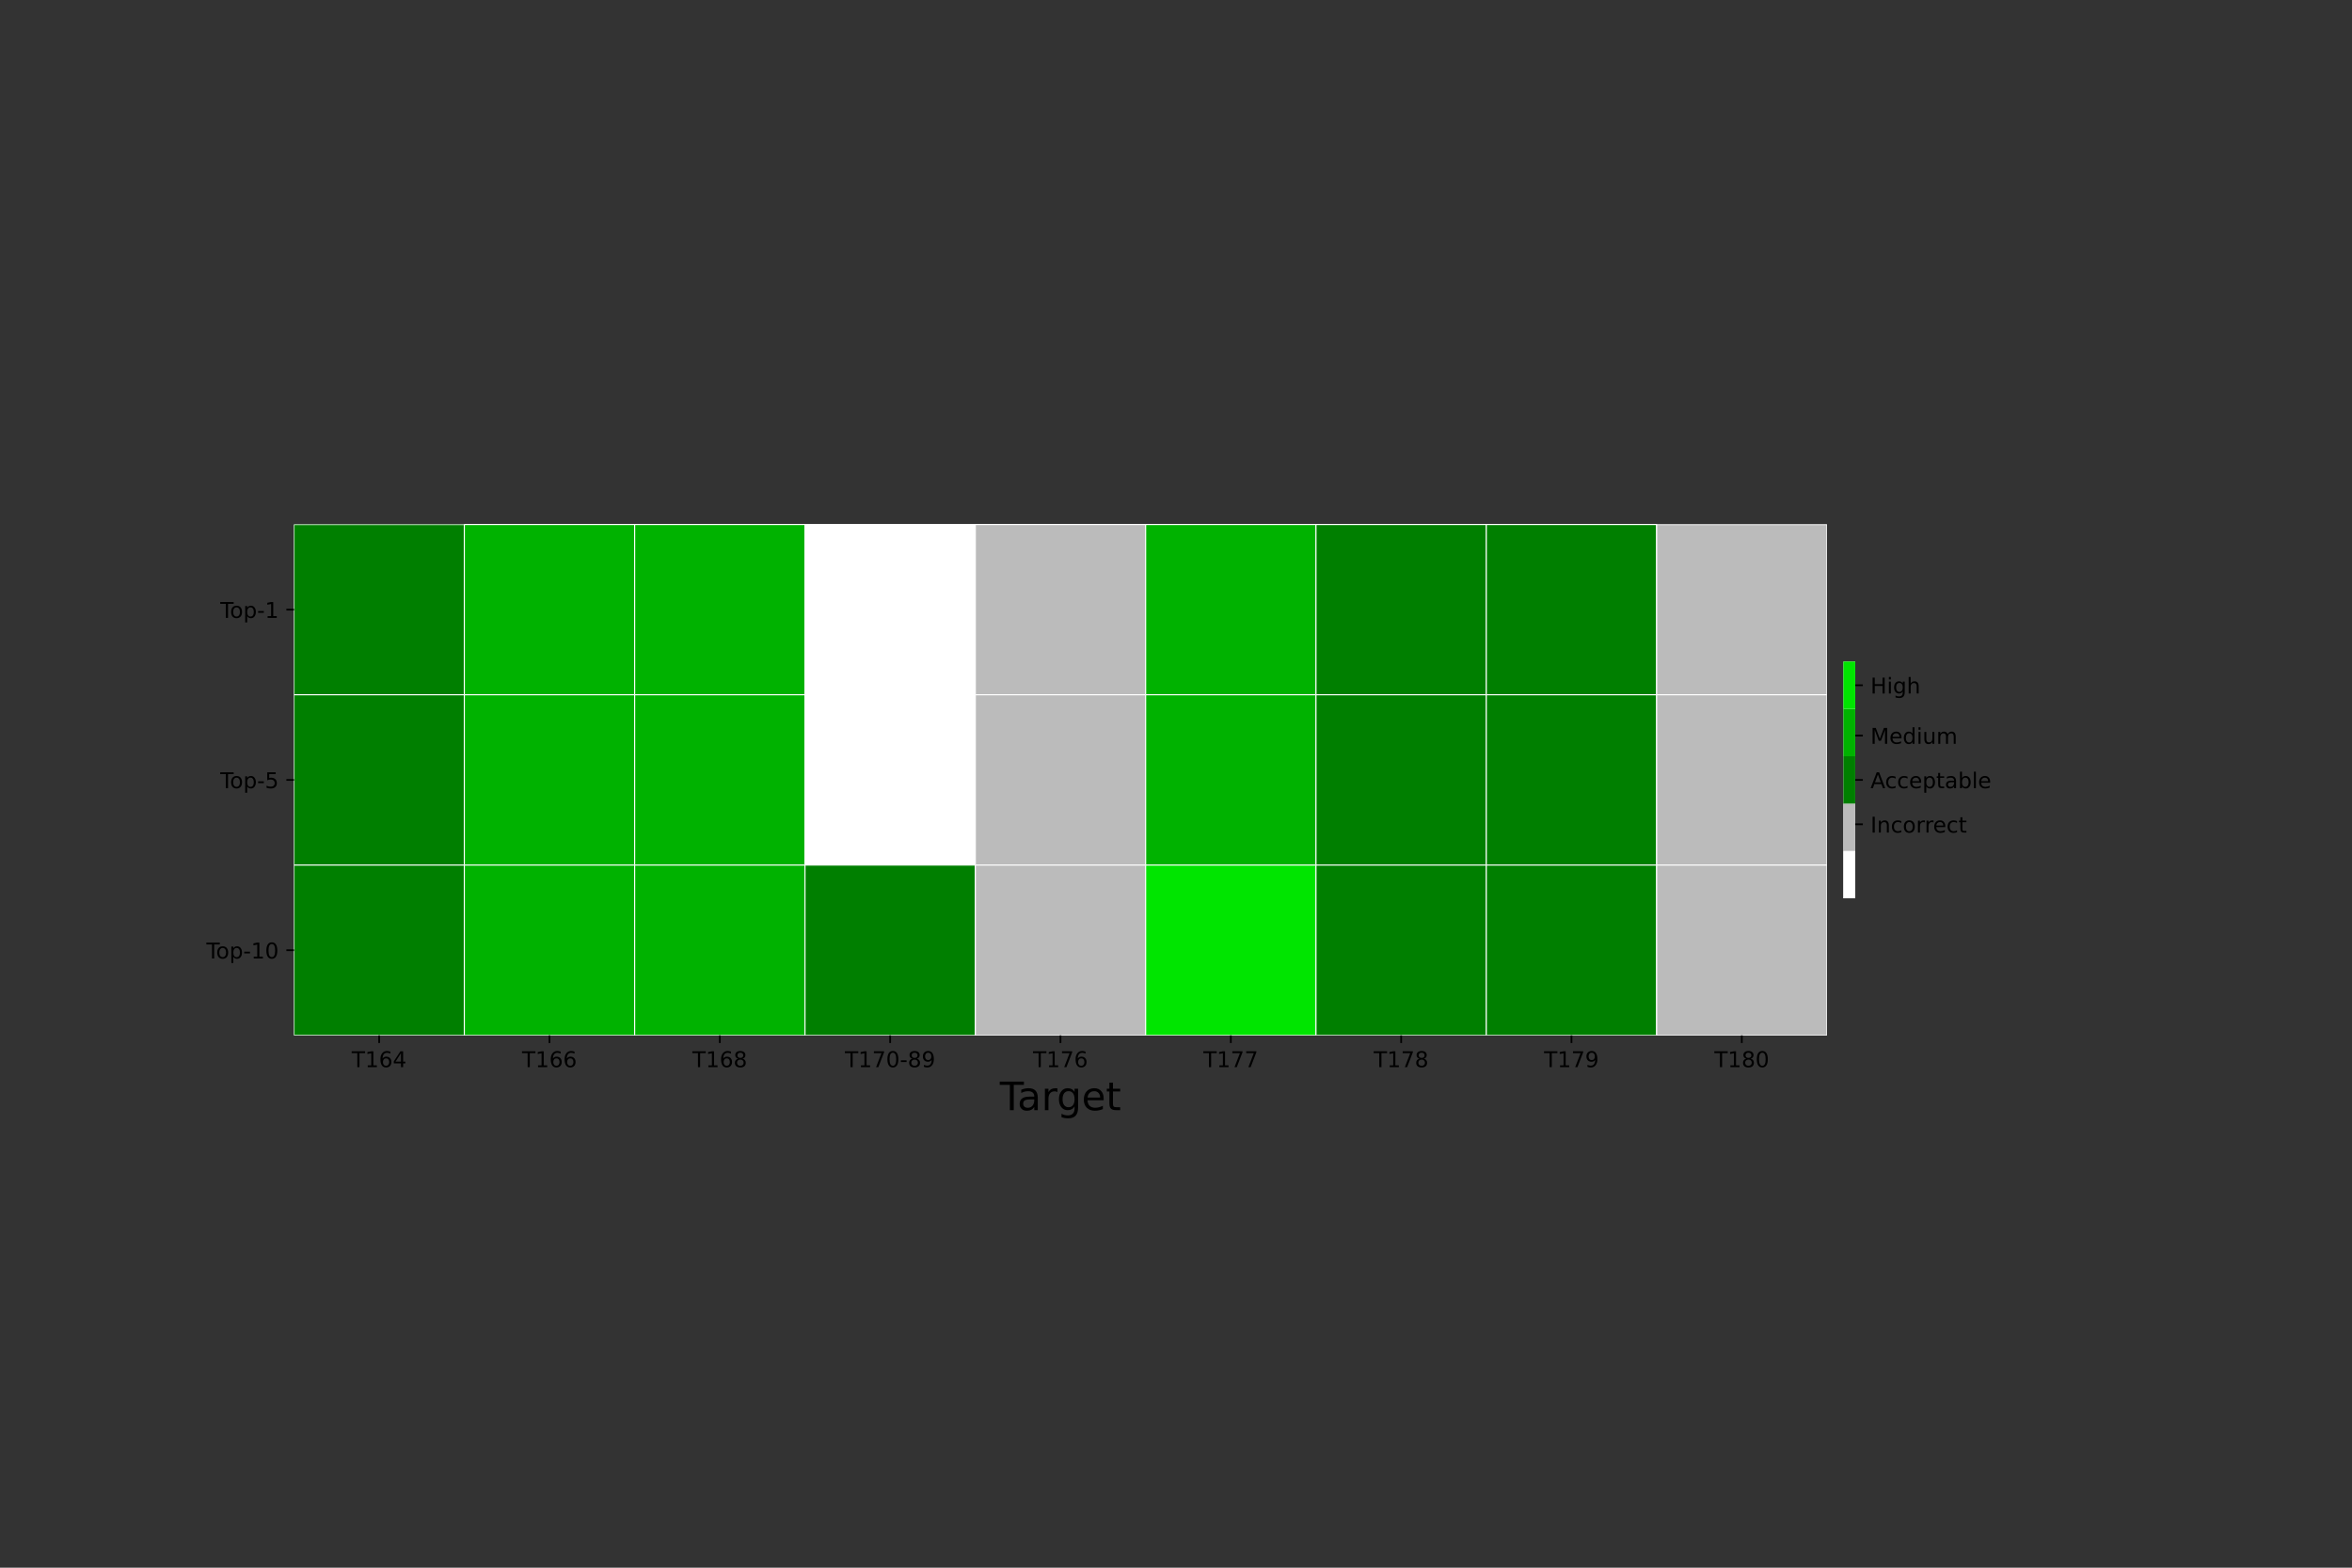 <?xml version="1.0" encoding="utf-8" standalone="no"?>
<!DOCTYPE svg PUBLIC "-//W3C//DTD SVG 1.1//EN"
  "http://www.w3.org/Graphics/SVG/1.1/DTD/svg11.dtd">
<!-- Created with matplotlib (https://matplotlib.org/) -->
<svg height="720pt" version="1.1" viewBox="0 0 1080 720" width="1080pt" xmlns="http://www.w3.org/2000/svg" xmlns:xlink="http://www.w3.org/1999/xlink">
 <rect x="0" y="0" width="1080" height="720" fill="#333333" stroke="none"/>
 <defs>
  <style type="text/css">*{stroke-linecap:butt;stroke-linejoin:round;}</style>
 </defs>
 <g id="figure_1">
  <g id="patch_1">
   <path d="M 0 720 
L 1080 720 
L 1080 0 
L 0 0 
z
" style="fill:none;"/>
  </g>
  <g id="axes_1">
   <g id="patch_2">
    <path d="M 135 475.519 
L 838.917 475.519 
L 838.917 240.881 
L 135 240.881 
z
" style="fill:#ffffff;"/>
   </g>
   <g id="QuadMesh_1">
    <path clip-path="url(#p6608429f79)" d="M 135 240.881 
L 213.213 240.881 
L 213.213 319.094 
L 135 319.094 
L 135 240.881 
" style="fill:#007f00;stroke:#ffffff;stroke-width:0.5;"/>
    <path clip-path="url(#p6608429f79)" d="M 213.213 240.881 
L 291.426 240.881 
L 291.426 319.094 
L 213.213 319.094 
L 213.213 240.881 
" style="fill:#00b200;stroke:#ffffff;stroke-width:0.5;"/>
    <path clip-path="url(#p6608429f79)" d="M 291.426 240.881 
L 369.639 240.881 
L 369.639 319.094 
L 291.426 319.094 
L 291.426 240.881 
" style="fill:#00b200;stroke:#ffffff;stroke-width:0.5;"/>
    <path clip-path="url(#p6608429f79)" d="M 369.639 240.881 
L 447.852 240.881 
L 447.852 319.094 
L 369.639 319.094 
L 369.639 240.881 
" style="fill:#ffffff;stroke:#ffffff;stroke-width:0.5;"/>
    <path clip-path="url(#p6608429f79)" d="M 447.852 240.881 
L 526.065 240.881 
L 526.065 319.094 
L 447.852 319.094 
L 447.852 240.881 
" style="fill:#bbbbbb;stroke:#ffffff;stroke-width:0.5;"/>
    <path clip-path="url(#p6608429f79)" d="M 526.065 240.881 
L 604.278 240.881 
L 604.278 319.094 
L 526.065 319.094 
L 526.065 240.881 
" style="fill:#00b200;stroke:#ffffff;stroke-width:0.5;"/>
    <path clip-path="url(#p6608429f79)" d="M 604.278 240.881 
L 682.491 240.881 
L 682.491 319.094 
L 604.278 319.094 
L 604.278 240.881 
" style="fill:#007f00;stroke:#ffffff;stroke-width:0.5;"/>
    <path clip-path="url(#p6608429f79)" d="M 682.491 240.881 
L 760.704 240.881 
L 760.704 319.094 
L 682.491 319.094 
L 682.491 240.881 
" style="fill:#007f00;stroke:#ffffff;stroke-width:0.5;"/>
    <path clip-path="url(#p6608429f79)" d="M 760.704 240.881 
L 838.917 240.881 
L 838.917 319.094 
L 760.704 319.094 
L 760.704 240.881 
" style="fill:#bbbbbb;stroke:#ffffff;stroke-width:0.5;"/>
    <path clip-path="url(#p6608429f79)" d="M 135 319.094 
L 213.213 319.094 
L 213.213 397.307 
L 135 397.307 
L 135 319.094 
" style="fill:#007f00;stroke:#ffffff;stroke-width:0.5;"/>
    <path clip-path="url(#p6608429f79)" d="M 213.213 319.094 
L 291.426 319.094 
L 291.426 397.307 
L 213.213 397.307 
L 213.213 319.094 
" style="fill:#00b200;stroke:#ffffff;stroke-width:0.5;"/>
    <path clip-path="url(#p6608429f79)" d="M 291.426 319.094 
L 369.639 319.094 
L 369.639 397.307 
L 291.426 397.307 
L 291.426 319.094 
" style="fill:#00b200;stroke:#ffffff;stroke-width:0.5;"/>
    <path clip-path="url(#p6608429f79)" d="M 369.639 319.094 
L 447.852 319.094 
L 447.852 397.307 
L 369.639 397.307 
L 369.639 319.094 
" style="fill:#ffffff;stroke:#ffffff;stroke-width:0.5;"/>
    <path clip-path="url(#p6608429f79)" d="M 447.852 319.094 
L 526.065 319.094 
L 526.065 397.307 
L 447.852 397.307 
L 447.852 319.094 
" style="fill:#bbbbbb;stroke:#ffffff;stroke-width:0.5;"/>
    <path clip-path="url(#p6608429f79)" d="M 526.065 319.094 
L 604.278 319.094 
L 604.278 397.307 
L 526.065 397.307 
L 526.065 319.094 
" style="fill:#00b200;stroke:#ffffff;stroke-width:0.5;"/>
    <path clip-path="url(#p6608429f79)" d="M 604.278 319.094 
L 682.491 319.094 
L 682.491 397.307 
L 604.278 397.307 
L 604.278 319.094 
" style="fill:#007f00;stroke:#ffffff;stroke-width:0.5;"/>
    <path clip-path="url(#p6608429f79)" d="M 682.491 319.094 
L 760.704 319.094 
L 760.704 397.307 
L 682.491 397.307 
L 682.491 319.094 
" style="fill:#007f00;stroke:#ffffff;stroke-width:0.5;"/>
    <path clip-path="url(#p6608429f79)" d="M 760.704 319.094 
L 838.917 319.094 
L 838.917 397.307 
L 760.704 397.307 
L 760.704 319.094 
" style="fill:#bbbbbb;stroke:#ffffff;stroke-width:0.5;"/>
    <path clip-path="url(#p6608429f79)" d="M 135 397.307 
L 213.213 397.307 
L 213.213 475.519 
L 135 475.519 
L 135 397.307 
" style="fill:#007f00;stroke:#ffffff;stroke-width:0.5;"/>
    <path clip-path="url(#p6608429f79)" d="M 213.213 397.307 
L 291.426 397.307 
L 291.426 475.519 
L 213.213 475.519 
L 213.213 397.307 
" style="fill:#00b200;stroke:#ffffff;stroke-width:0.5;"/>
    <path clip-path="url(#p6608429f79)" d="M 291.426 397.307 
L 369.639 397.307 
L 369.639 475.519 
L 291.426 475.519 
L 291.426 397.307 
" style="fill:#00b200;stroke:#ffffff;stroke-width:0.5;"/>
    <path clip-path="url(#p6608429f79)" d="M 369.639 397.307 
L 447.852 397.307 
L 447.852 475.519 
L 369.639 475.519 
L 369.639 397.307 
" style="fill:#007f00;stroke:#ffffff;stroke-width:0.5;"/>
    <path clip-path="url(#p6608429f79)" d="M 447.852 397.307 
L 526.065 397.307 
L 526.065 475.519 
L 447.852 475.519 
L 447.852 397.307 
" style="fill:#bbbbbb;stroke:#ffffff;stroke-width:0.5;"/>
    <path clip-path="url(#p6608429f79)" d="M 526.065 397.307 
L 604.278 397.307 
L 604.278 475.519 
L 526.065 475.519 
L 526.065 397.307 
" style="fill:#00e500;stroke:#ffffff;stroke-width:0.5;"/>
    <path clip-path="url(#p6608429f79)" d="M 604.278 397.307 
L 682.491 397.307 
L 682.491 475.519 
L 604.278 475.519 
L 604.278 397.307 
" style="fill:#007f00;stroke:#ffffff;stroke-width:0.5;"/>
    <path clip-path="url(#p6608429f79)" d="M 682.491 397.307 
L 760.704 397.307 
L 760.704 475.519 
L 682.491 475.519 
L 682.491 397.307 
" style="fill:#007f00;stroke:#ffffff;stroke-width:0.5;"/>
    <path clip-path="url(#p6608429f79)" d="M 760.704 397.307 
L 838.917 397.307 
L 838.917 475.519 
L 760.704 475.519 
L 760.704 397.307 
" style="fill:#bbbbbb;stroke:#ffffff;stroke-width:0.5;"/>
   </g>
   <g id="matplotlib.axis_1">
    <g id="xtick_1">
     <g id="line2d_1">
      <defs>
       <path d="M 0 0 
L 0 3.5 
" id="m90df429f4d" style="stroke:#000000;stroke-width:0.8;"/>
      </defs>
      <g>
       <use style="stroke:#000000;stroke-width:0.8;" x="174.107" xlink:href="#m90df429f4d" y="475.519"/>
      </g>
     </g>
     <g id="text_1">
      <!-- T164 -->
      <g transform="translate(161.509 490.118)scale(0.1 -0.1)">
       <defs>
        <path d="M -0.297 72.906 
L 61.375 72.906 
L 61.375 64.594 
L 35.5 64.594 
L 35.5 0 
L 25.594 0 
L 25.594 64.594 
L -0.297 64.594 
z
" id="DejaVuSans-84"/>
        <path d="M 12.406 8.297 
L 28.516 8.297 
L 28.516 63.922 
L 10.984 60.406 
L 10.984 69.391 
L 28.422 72.906 
L 38.281 72.906 
L 38.281 8.297 
L 54.391 8.297 
L 54.391 0 
L 12.406 0 
z
" id="DejaVuSans-49"/>
        <path d="M 33.016 40.375 
Q 26.375 40.375 22.484 35.828 
Q 18.609 31.297 18.609 23.391 
Q 18.609 15.531 22.484 10.953 
Q 26.375 6.391 33.016 6.391 
Q 39.656 6.391 43.531 10.953 
Q 47.406 15.531 47.406 23.391 
Q 47.406 31.297 43.531 35.828 
Q 39.656 40.375 33.016 40.375 
z
M 52.594 71.297 
L 52.594 62.312 
Q 48.875 64.062 45.094 64.984 
Q 41.312 65.922 37.594 65.922 
Q 27.828 65.922 22.672 59.328 
Q 17.531 52.734 16.797 39.406 
Q 19.672 43.656 24.016 45.922 
Q 28.375 48.188 33.594 48.188 
Q 44.578 48.188 50.953 41.516 
Q 57.328 34.859 57.328 23.391 
Q 57.328 12.156 50.688 5.359 
Q 44.047 -1.422 33.016 -1.422 
Q 20.359 -1.422 13.672 8.266 
Q 6.984 17.969 6.984 36.375 
Q 6.984 53.656 15.188 63.938 
Q 23.391 74.219 37.203 74.219 
Q 40.922 74.219 44.703 73.484 
Q 48.484 72.75 52.594 71.297 
z
" id="DejaVuSans-54"/>
        <path d="M 37.797 64.312 
L 12.891 25.391 
L 37.797 25.391 
z
M 35.203 72.906 
L 47.609 72.906 
L 47.609 25.391 
L 58.016 25.391 
L 58.016 17.188 
L 47.609 17.188 
L 47.609 0 
L 37.797 0 
L 37.797 17.188 
L 4.891 17.188 
L 4.891 26.703 
z
" id="DejaVuSans-52"/>
       </defs>
       <use xlink:href="#DejaVuSans-84"/>
       <use x="61.084" xlink:href="#DejaVuSans-49"/>
       <use x="124.707" xlink:href="#DejaVuSans-54"/>
       <use x="188.33" xlink:href="#DejaVuSans-52"/>
      </g>
     </g>
    </g>
    <g id="xtick_2">
     <g id="line2d_2">
      <g>
       <use style="stroke:#000000;stroke-width:0.8;" x="252.32" xlink:href="#m90df429f4d" y="475.519"/>
      </g>
     </g>
     <g id="text_2">
      <!-- T166 -->
      <g transform="translate(239.722 490.118)scale(0.1 -0.1)">
       <use xlink:href="#DejaVuSans-84"/>
       <use x="61.084" xlink:href="#DejaVuSans-49"/>
       <use x="124.707" xlink:href="#DejaVuSans-54"/>
       <use x="188.33" xlink:href="#DejaVuSans-54"/>
      </g>
     </g>
    </g>
    <g id="xtick_3">
     <g id="line2d_3">
      <g>
       <use style="stroke:#000000;stroke-width:0.8;" x="330.533" xlink:href="#m90df429f4d" y="475.519"/>
      </g>
     </g>
     <g id="text_3">
      <!-- T168 -->
      <g transform="translate(317.935 490.118)scale(0.1 -0.1)">
       <defs>
        <path d="M 31.781 34.625 
Q 24.75 34.625 20.719 30.859 
Q 16.703 27.094 16.703 20.516 
Q 16.703 13.922 20.719 10.156 
Q 24.75 6.391 31.781 6.391 
Q 38.812 6.391 42.859 10.172 
Q 46.922 13.969 46.922 20.516 
Q 46.922 27.094 42.891 30.859 
Q 38.875 34.625 31.781 34.625 
z
M 21.922 38.812 
Q 15.578 40.375 12.031 44.719 
Q 8.5 49.078 8.5 55.328 
Q 8.5 64.062 14.719 69.141 
Q 20.953 74.219 31.781 74.219 
Q 42.672 74.219 48.875 69.141 
Q 55.078 64.062 55.078 55.328 
Q 55.078 49.078 51.531 44.719 
Q 48 40.375 41.703 38.812 
Q 48.828 37.156 52.797 32.312 
Q 56.781 27.484 56.781 20.516 
Q 56.781 9.906 50.312 4.234 
Q 43.844 -1.422 31.781 -1.422 
Q 19.734 -1.422 13.25 4.234 
Q 6.781 9.906 6.781 20.516 
Q 6.781 27.484 10.781 32.312 
Q 14.797 37.156 21.922 38.812 
z
M 18.312 54.391 
Q 18.312 48.734 21.844 45.562 
Q 25.391 42.391 31.781 42.391 
Q 38.141 42.391 41.719 45.562 
Q 45.312 48.734 45.312 54.391 
Q 45.312 60.062 41.719 63.234 
Q 38.141 66.406 31.781 66.406 
Q 25.391 66.406 21.844 63.234 
Q 18.312 60.062 18.312 54.391 
z
" id="DejaVuSans-56"/>
       </defs>
       <use xlink:href="#DejaVuSans-84"/>
       <use x="61.084" xlink:href="#DejaVuSans-49"/>
       <use x="124.707" xlink:href="#DejaVuSans-54"/>
       <use x="188.33" xlink:href="#DejaVuSans-56"/>
      </g>
     </g>
    </g>
    <g id="xtick_4">
     <g id="line2d_4">
      <g>
       <use style="stroke:#000000;stroke-width:0.8;" x="408.745" xlink:href="#m90df429f4d" y="475.519"/>
      </g>
     </g>
     <g id="text_4">
      <!-- T170-89 -->
      <g transform="translate(387.981 490.118)scale(0.1 -0.1)">
       <defs>
        <path d="M 8.203 72.906 
L 55.078 72.906 
L 55.078 68.703 
L 28.609 0 
L 18.312 0 
L 43.219 64.594 
L 8.203 64.594 
z
" id="DejaVuSans-55"/>
        <path d="M 31.781 66.406 
Q 24.172 66.406 20.328 58.906 
Q 16.5 51.422 16.5 36.375 
Q 16.5 21.391 20.328 13.891 
Q 24.172 6.391 31.781 6.391 
Q 39.453 6.391 43.281 13.891 
Q 47.125 21.391 47.125 36.375 
Q 47.125 51.422 43.281 58.906 
Q 39.453 66.406 31.781 66.406 
z
M 31.781 74.219 
Q 44.047 74.219 50.516 64.516 
Q 56.984 54.828 56.984 36.375 
Q 56.984 17.969 50.516 8.266 
Q 44.047 -1.422 31.781 -1.422 
Q 19.531 -1.422 13.062 8.266 
Q 6.594 17.969 6.594 36.375 
Q 6.594 54.828 13.062 64.516 
Q 19.531 74.219 31.781 74.219 
z
" id="DejaVuSans-48"/>
        <path d="M 4.891 31.391 
L 31.203 31.391 
L 31.203 23.391 
L 4.891 23.391 
z
" id="DejaVuSans-45"/>
        <path d="M 10.984 1.516 
L 10.984 10.5 
Q 14.703 8.734 18.5 7.812 
Q 22.312 6.891 25.984 6.891 
Q 35.75 6.891 40.891 13.453 
Q 46.047 20.016 46.781 33.406 
Q 43.953 29.203 39.594 26.953 
Q 35.25 24.703 29.984 24.703 
Q 19.047 24.703 12.672 31.312 
Q 6.297 37.938 6.297 49.422 
Q 6.297 60.641 12.938 67.422 
Q 19.578 74.219 30.609 74.219 
Q 43.266 74.219 49.922 64.516 
Q 56.594 54.828 56.594 36.375 
Q 56.594 19.141 48.406 8.859 
Q 40.234 -1.422 26.422 -1.422 
Q 22.703 -1.422 18.891 -0.688 
Q 15.094 0.047 10.984 1.516 
z
M 30.609 32.422 
Q 37.25 32.422 41.125 36.953 
Q 45.016 41.5 45.016 49.422 
Q 45.016 57.281 41.125 61.844 
Q 37.25 66.406 30.609 66.406 
Q 23.969 66.406 20.094 61.844 
Q 16.219 57.281 16.219 49.422 
Q 16.219 41.5 20.094 36.953 
Q 23.969 32.422 30.609 32.422 
z
" id="DejaVuSans-57"/>
       </defs>
       <use xlink:href="#DejaVuSans-84"/>
       <use x="61.084" xlink:href="#DejaVuSans-49"/>
       <use x="124.707" xlink:href="#DejaVuSans-55"/>
       <use x="188.33" xlink:href="#DejaVuSans-48"/>
       <use x="251.953" xlink:href="#DejaVuSans-45"/>
       <use x="288.037" xlink:href="#DejaVuSans-56"/>
       <use x="351.66" xlink:href="#DejaVuSans-57"/>
      </g>
     </g>
    </g>
    <g id="xtick_5">
     <g id="line2d_5">
      <g>
       <use style="stroke:#000000;stroke-width:0.8;" x="486.959" xlink:href="#m90df429f4d" y="475.519"/>
      </g>
     </g>
     <g id="text_5">
      <!-- T176 -->
      <g transform="translate(474.361 490.118)scale(0.1 -0.1)">
       <use xlink:href="#DejaVuSans-84"/>
       <use x="61.084" xlink:href="#DejaVuSans-49"/>
       <use x="124.707" xlink:href="#DejaVuSans-55"/>
       <use x="188.33" xlink:href="#DejaVuSans-54"/>
      </g>
     </g>
    </g>
    <g id="xtick_6">
     <g id="line2d_6">
      <g>
       <use style="stroke:#000000;stroke-width:0.8;" x="565.172" xlink:href="#m90df429f4d" y="475.519"/>
      </g>
     </g>
     <g id="text_6">
      <!-- T177 -->
      <g transform="translate(552.574 490.118)scale(0.1 -0.1)">
       <use xlink:href="#DejaVuSans-84"/>
       <use x="61.084" xlink:href="#DejaVuSans-49"/>
       <use x="124.707" xlink:href="#DejaVuSans-55"/>
       <use x="188.33" xlink:href="#DejaVuSans-55"/>
      </g>
     </g>
    </g>
    <g id="xtick_7">
     <g id="line2d_7">
      <g>
       <use style="stroke:#000000;stroke-width:0.8;" x="643.385" xlink:href="#m90df429f4d" y="475.519"/>
      </g>
     </g>
     <g id="text_7">
      <!-- T178 -->
      <g transform="translate(630.787 490.118)scale(0.1 -0.1)">
       <use xlink:href="#DejaVuSans-84"/>
       <use x="61.084" xlink:href="#DejaVuSans-49"/>
       <use x="124.707" xlink:href="#DejaVuSans-55"/>
       <use x="188.33" xlink:href="#DejaVuSans-56"/>
      </g>
     </g>
    </g>
    <g id="xtick_8">
     <g id="line2d_8">
      <g>
       <use style="stroke:#000000;stroke-width:0.8;" x="721.597" xlink:href="#m90df429f4d" y="475.519"/>
      </g>
     </g>
     <g id="text_8">
      <!-- T179 -->
      <g transform="translate(709 490.118)scale(0.1 -0.1)">
       <use xlink:href="#DejaVuSans-84"/>
       <use x="61.084" xlink:href="#DejaVuSans-49"/>
       <use x="124.707" xlink:href="#DejaVuSans-55"/>
       <use x="188.33" xlink:href="#DejaVuSans-57"/>
      </g>
     </g>
    </g>
    <g id="xtick_9">
     <g id="line2d_9">
      <g>
       <use style="stroke:#000000;stroke-width:0.8;" x="799.811" xlink:href="#m90df429f4d" y="475.519"/>
      </g>
     </g>
     <g id="text_9">
      <!-- T180 -->
      <g transform="translate(787.213 490.118)scale(0.1 -0.1)">
       <use xlink:href="#DejaVuSans-84"/>
       <use x="61.084" xlink:href="#DejaVuSans-49"/>
       <use x="124.707" xlink:href="#DejaVuSans-56"/>
       <use x="188.33" xlink:href="#DejaVuSans-48"/>
      </g>
     </g>
    </g>
    <g id="text_10">
     <!-- Target -->
     <g transform="translate(459.109 509.875)scale(0.18 -0.18)">
      <defs>
       <path d="M 34.281 27.484 
Q 23.391 27.484 19.188 25 
Q 14.984 22.516 14.984 16.5 
Q 14.984 11.719 18.141 8.906 
Q 21.297 6.109 26.703 6.109 
Q 34.188 6.109 38.703 11.406 
Q 43.219 16.703 43.219 25.484 
L 43.219 27.484 
z
M 52.203 31.203 
L 52.203 0 
L 43.219 0 
L 43.219 8.297 
Q 40.141 3.328 35.547 0.953 
Q 30.953 -1.422 24.312 -1.422 
Q 15.922 -1.422 10.953 3.297 
Q 6 8.016 6 15.922 
Q 6 25.141 12.172 29.828 
Q 18.359 34.516 30.609 34.516 
L 43.219 34.516 
L 43.219 35.406 
Q 43.219 41.609 39.141 45 
Q 35.062 48.391 27.688 48.391 
Q 23 48.391 18.547 47.266 
Q 14.109 46.141 10.016 43.891 
L 10.016 52.203 
Q 14.938 54.109 19.578 55.047 
Q 24.219 56 28.609 56 
Q 40.484 56 46.344 49.844 
Q 52.203 43.703 52.203 31.203 
z
" id="DejaVuSans-97"/>
       <path d="M 41.109 46.297 
Q 39.594 47.172 37.812 47.578 
Q 36.031 48 33.891 48 
Q 26.266 48 22.188 43.047 
Q 18.109 38.094 18.109 28.812 
L 18.109 0 
L 9.078 0 
L 9.078 54.688 
L 18.109 54.688 
L 18.109 46.188 
Q 20.953 51.172 25.484 53.578 
Q 30.031 56 36.531 56 
Q 37.453 56 38.578 55.875 
Q 39.703 55.766 41.062 55.516 
z
" id="DejaVuSans-114"/>
       <path d="M 45.406 27.984 
Q 45.406 37.75 41.375 43.109 
Q 37.359 48.484 30.078 48.484 
Q 22.859 48.484 18.828 43.109 
Q 14.797 37.75 14.797 27.984 
Q 14.797 18.266 18.828 12.891 
Q 22.859 7.516 30.078 7.516 
Q 37.359 7.516 41.375 12.891 
Q 45.406 18.266 45.406 27.984 
z
M 54.391 6.781 
Q 54.391 -7.172 48.188 -13.984 
Q 42 -20.797 29.203 -20.797 
Q 24.469 -20.797 20.266 -20.094 
Q 16.062 -19.391 12.109 -17.922 
L 12.109 -9.188 
Q 16.062 -11.328 19.922 -12.344 
Q 23.781 -13.375 27.781 -13.375 
Q 36.625 -13.375 41.016 -8.766 
Q 45.406 -4.156 45.406 5.172 
L 45.406 9.625 
Q 42.625 4.781 38.281 2.391 
Q 33.938 0 27.875 0 
Q 17.828 0 11.672 7.656 
Q 5.516 15.328 5.516 27.984 
Q 5.516 40.672 11.672 48.328 
Q 17.828 56 27.875 56 
Q 33.938 56 38.281 53.609 
Q 42.625 51.219 45.406 46.391 
L 45.406 54.688 
L 54.391 54.688 
z
" id="DejaVuSans-103"/>
       <path d="M 56.203 29.594 
L 56.203 25.203 
L 14.891 25.203 
Q 15.484 15.922 20.484 11.062 
Q 25.484 6.203 34.422 6.203 
Q 39.594 6.203 44.453 7.469 
Q 49.312 8.734 54.109 11.281 
L 54.109 2.781 
Q 49.266 0.734 44.188 -0.344 
Q 39.109 -1.422 33.891 -1.422 
Q 20.797 -1.422 13.156 6.188 
Q 5.516 13.812 5.516 26.812 
Q 5.516 40.234 12.766 48.109 
Q 20.016 56 32.328 56 
Q 43.359 56 49.781 48.891 
Q 56.203 41.797 56.203 29.594 
z
M 47.219 32.234 
Q 47.125 39.594 43.094 43.984 
Q 39.062 48.391 32.422 48.391 
Q 24.906 48.391 20.391 44.141 
Q 15.875 39.891 15.188 32.172 
z
" id="DejaVuSans-101"/>
       <path d="M 18.312 70.219 
L 18.312 54.688 
L 36.812 54.688 
L 36.812 47.703 
L 18.312 47.703 
L 18.312 18.016 
Q 18.312 11.328 20.141 9.422 
Q 21.969 7.516 27.594 7.516 
L 36.812 7.516 
L 36.812 0 
L 27.594 0 
Q 17.188 0 13.234 3.875 
Q 9.281 7.766 9.281 18.016 
L 9.281 47.703 
L 2.688 47.703 
L 2.688 54.688 
L 9.281 54.688 
L 9.281 70.219 
z
" id="DejaVuSans-116"/>
      </defs>
      <use xlink:href="#DejaVuSans-84"/>
      <use x="44.584" xlink:href="#DejaVuSans-97"/>
      <use x="105.863" xlink:href="#DejaVuSans-114"/>
      <use x="145.227" xlink:href="#DejaVuSans-103"/>
      <use x="208.703" xlink:href="#DejaVuSans-101"/>
      <use x="270.227" xlink:href="#DejaVuSans-116"/>
     </g>
    </g>
   </g>
   <g id="matplotlib.axis_2">
    <g id="ytick_1">
     <g id="line2d_10">
      <defs>
       <path d="M 0 0 
L -3.5 0 
" id="m73943a4bf4" style="stroke:#000000;stroke-width:0.8;"/>
      </defs>
      <g>
       <use style="stroke:#000000;stroke-width:0.8;" x="135" xlink:href="#m73943a4bf4" y="279.987"/>
      </g>
     </g>
     <g id="text_11">
      <!-- Top-1 -->
      <g transform="translate(101.155 283.786)scale(0.1 -0.1)">
       <defs>
        <path d="M 30.609 48.391 
Q 23.391 48.391 19.188 42.75 
Q 14.984 37.109 14.984 27.297 
Q 14.984 17.484 19.156 11.844 
Q 23.344 6.203 30.609 6.203 
Q 37.797 6.203 41.984 11.859 
Q 46.188 17.531 46.188 27.297 
Q 46.188 37.016 41.984 42.703 
Q 37.797 48.391 30.609 48.391 
z
M 30.609 56 
Q 42.328 56 49.016 48.375 
Q 55.719 40.766 55.719 27.297 
Q 55.719 13.875 49.016 6.219 
Q 42.328 -1.422 30.609 -1.422 
Q 18.844 -1.422 12.172 6.219 
Q 5.516 13.875 5.516 27.297 
Q 5.516 40.766 12.172 48.375 
Q 18.844 56 30.609 56 
z
" id="DejaVuSans-111"/>
        <path d="M 18.109 8.203 
L 18.109 -20.797 
L 9.078 -20.797 
L 9.078 54.688 
L 18.109 54.688 
L 18.109 46.391 
Q 20.953 51.266 25.266 53.625 
Q 29.594 56 35.594 56 
Q 45.562 56 51.781 48.094 
Q 58.016 40.188 58.016 27.297 
Q 58.016 14.406 51.781 6.484 
Q 45.562 -1.422 35.594 -1.422 
Q 29.594 -1.422 25.266 0.953 
Q 20.953 3.328 18.109 8.203 
z
M 48.688 27.297 
Q 48.688 37.203 44.609 42.844 
Q 40.531 48.484 33.406 48.484 
Q 26.266 48.484 22.188 42.844 
Q 18.109 37.203 18.109 27.297 
Q 18.109 17.391 22.188 11.75 
Q 26.266 6.109 33.406 6.109 
Q 40.531 6.109 44.609 11.75 
Q 48.688 17.391 48.688 27.297 
z
" id="DejaVuSans-112"/>
       </defs>
       <use xlink:href="#DejaVuSans-84"/>
       <use x="44.084" xlink:href="#DejaVuSans-111"/>
       <use x="105.266" xlink:href="#DejaVuSans-112"/>
       <use x="168.742" xlink:href="#DejaVuSans-45"/>
       <use x="204.826" xlink:href="#DejaVuSans-49"/>
      </g>
     </g>
    </g>
    <g id="ytick_2">
     <g id="line2d_11">
      <g>
       <use style="stroke:#000000;stroke-width:0.8;" x="135" xlink:href="#m73943a4bf4" y="358.2"/>
      </g>
     </g>
     <g id="text_12">
      <!-- Top-5 -->
      <g transform="translate(101.155 361.999)scale(0.1 -0.1)">
       <defs>
        <path d="M 10.797 72.906 
L 49.516 72.906 
L 49.516 64.594 
L 19.828 64.594 
L 19.828 46.734 
Q 21.969 47.469 24.109 47.828 
Q 26.266 48.188 28.422 48.188 
Q 40.625 48.188 47.75 41.5 
Q 54.891 34.812 54.891 23.391 
Q 54.891 11.625 47.562 5.094 
Q 40.234 -1.422 26.906 -1.422 
Q 22.312 -1.422 17.547 -0.641 
Q 12.797 0.141 7.719 1.703 
L 7.719 11.625 
Q 12.109 9.234 16.797 8.062 
Q 21.484 6.891 26.703 6.891 
Q 35.156 6.891 40.078 11.328 
Q 45.016 15.766 45.016 23.391 
Q 45.016 31 40.078 35.438 
Q 35.156 39.891 26.703 39.891 
Q 22.75 39.891 18.812 39.016 
Q 14.891 38.141 10.797 36.281 
z
" id="DejaVuSans-53"/>
       </defs>
       <use xlink:href="#DejaVuSans-84"/>
       <use x="44.084" xlink:href="#DejaVuSans-111"/>
       <use x="105.266" xlink:href="#DejaVuSans-112"/>
       <use x="168.742" xlink:href="#DejaVuSans-45"/>
       <use x="204.826" xlink:href="#DejaVuSans-53"/>
      </g>
     </g>
    </g>
    <g id="ytick_3">
     <g id="line2d_12">
      <g>
       <use style="stroke:#000000;stroke-width:0.8;" x="135" xlink:href="#m73943a4bf4" y="436.413"/>
      </g>
     </g>
     <g id="text_13">
      <!-- Top-10 -->
      <g transform="translate(94.792 440.212)scale(0.1 -0.1)">
       <use xlink:href="#DejaVuSans-84"/>
       <use x="44.084" xlink:href="#DejaVuSans-111"/>
       <use x="105.266" xlink:href="#DejaVuSans-112"/>
       <use x="168.742" xlink:href="#DejaVuSans-45"/>
       <use x="204.826" xlink:href="#DejaVuSans-49"/>
       <use x="268.449" xlink:href="#DejaVuSans-48"/>
      </g>
     </g>
    </g>
   </g>
  </g>
  <g id="axes_2">
   <g id="patch_3">
    <path clip-path="url(#p9695644dc1)" d="M 846.45 412.56 
L 846.45 390.816 
L 846.45 325.584 
L 846.45 303.84 
L 851.886 303.84 
L 851.886 325.584 
L 851.886 390.816 
L 851.886 412.56 
z
" style="fill:#ffffff;stroke:#ffffff;stroke-linejoin:miter;stroke-width:0.01;"/>
   </g>
   <g id="QuadMesh_2">
    <path clip-path="url(#p9695644dc1)" d="M 846.45 412.56 
L 851.886 412.56 
L 851.886 390.816 
L 846.45 390.816 
L 846.45 412.56 
" style="fill:#ffffff;"/>
    <path clip-path="url(#p9695644dc1)" d="M 846.45 390.816 
L 851.886 390.816 
L 851.886 369.072 
L 846.45 369.072 
L 846.45 390.816 
" style="fill:#bbbbbb;"/>
    <path clip-path="url(#p9695644dc1)" d="M 846.45 369.072 
L 851.886 369.072 
L 851.886 347.328 
L 846.45 347.328 
L 846.45 369.072 
" style="fill:#007f00;"/>
    <path clip-path="url(#p9695644dc1)" d="M 846.45 347.328 
L 851.886 347.328 
L 851.886 325.584 
L 846.45 325.584 
L 846.45 347.328 
" style="fill:#00b200;"/>
    <path clip-path="url(#p9695644dc1)" d="M 846.45 325.584 
L 851.886 325.584 
L 851.886 303.84 
L 846.45 303.84 
L 846.45 325.584 
" style="fill:#00e500;"/>
   </g>
   <g id="matplotlib.axis_3"/>
   <g id="matplotlib.axis_4">
    <g id="ytick_4">
     <g id="line2d_13">
      <defs>
       <path d="M 0 0 
L 3.5 0 
" id="m4dd4d65480" style="stroke:#000000;stroke-width:0.8;"/>
      </defs>
      <g>
       <use style="stroke:#000000;stroke-width:0.8;" x="851.886" xlink:href="#m4dd4d65480" y="314.712"/>
      </g>
     </g>
     <g id="text_14">
      <!-- High -->
      <g transform="translate(858.886 318.511)scale(0.1 -0.1)">
       <defs>
        <path d="M 9.812 72.906 
L 19.672 72.906 
L 19.672 43.016 
L 55.516 43.016 
L 55.516 72.906 
L 65.375 72.906 
L 65.375 0 
L 55.516 0 
L 55.516 34.719 
L 19.672 34.719 
L 19.672 0 
L 9.812 0 
z
" id="DejaVuSans-72"/>
        <path d="M 9.422 54.688 
L 18.406 54.688 
L 18.406 0 
L 9.422 0 
z
M 9.422 75.984 
L 18.406 75.984 
L 18.406 64.594 
L 9.422 64.594 
z
" id="DejaVuSans-105"/>
        <path d="M 54.891 33.016 
L 54.891 0 
L 45.906 0 
L 45.906 32.719 
Q 45.906 40.484 42.875 44.328 
Q 39.844 48.188 33.797 48.188 
Q 26.516 48.188 22.312 43.547 
Q 18.109 38.922 18.109 30.906 
L 18.109 0 
L 9.078 0 
L 9.078 75.984 
L 18.109 75.984 
L 18.109 46.188 
Q 21.344 51.125 25.703 53.562 
Q 30.078 56 35.797 56 
Q 45.219 56 50.047 50.172 
Q 54.891 44.344 54.891 33.016 
z
" id="DejaVuSans-104"/>
       </defs>
       <use xlink:href="#DejaVuSans-72"/>
       <use x="75.195" xlink:href="#DejaVuSans-105"/>
       <use x="102.979" xlink:href="#DejaVuSans-103"/>
       <use x="166.455" xlink:href="#DejaVuSans-104"/>
      </g>
     </g>
    </g>
    <g id="ytick_5">
     <g id="line2d_14">
      <g>
       <use style="stroke:#000000;stroke-width:0.8;" x="851.886" xlink:href="#m4dd4d65480" y="337.815"/>
      </g>
     </g>
     <g id="text_15">
      <!-- Medium -->
      <g transform="translate(858.886 341.614)scale(0.1 -0.1)">
       <defs>
        <path d="M 9.812 72.906 
L 24.516 72.906 
L 43.109 23.297 
L 61.812 72.906 
L 76.516 72.906 
L 76.516 0 
L 66.891 0 
L 66.891 64.016 
L 48.094 14.016 
L 38.188 14.016 
L 19.391 64.016 
L 19.391 0 
L 9.812 0 
z
" id="DejaVuSans-77"/>
        <path d="M 45.406 46.391 
L 45.406 75.984 
L 54.391 75.984 
L 54.391 0 
L 45.406 0 
L 45.406 8.203 
Q 42.578 3.328 38.25 0.953 
Q 33.938 -1.422 27.875 -1.422 
Q 17.969 -1.422 11.734 6.484 
Q 5.516 14.406 5.516 27.297 
Q 5.516 40.188 11.734 48.094 
Q 17.969 56 27.875 56 
Q 33.938 56 38.25 53.625 
Q 42.578 51.266 45.406 46.391 
z
M 14.797 27.297 
Q 14.797 17.391 18.875 11.75 
Q 22.953 6.109 30.078 6.109 
Q 37.203 6.109 41.297 11.75 
Q 45.406 17.391 45.406 27.297 
Q 45.406 37.203 41.297 42.844 
Q 37.203 48.484 30.078 48.484 
Q 22.953 48.484 18.875 42.844 
Q 14.797 37.203 14.797 27.297 
z
" id="DejaVuSans-100"/>
        <path d="M 8.5 21.578 
L 8.5 54.688 
L 17.484 54.688 
L 17.484 21.922 
Q 17.484 14.156 20.5 10.266 
Q 23.531 6.391 29.594 6.391 
Q 36.859 6.391 41.078 11.031 
Q 45.312 15.672 45.312 23.688 
L 45.312 54.688 
L 54.297 54.688 
L 54.297 0 
L 45.312 0 
L 45.312 8.406 
Q 42.047 3.422 37.719 1 
Q 33.406 -1.422 27.688 -1.422 
Q 18.266 -1.422 13.375 4.438 
Q 8.5 10.297 8.5 21.578 
z
M 31.109 56 
z
" id="DejaVuSans-117"/>
        <path d="M 52 44.188 
Q 55.375 50.25 60.062 53.125 
Q 64.75 56 71.094 56 
Q 79.641 56 84.281 50.016 
Q 88.922 44.047 88.922 33.016 
L 88.922 0 
L 79.891 0 
L 79.891 32.719 
Q 79.891 40.578 77.094 44.375 
Q 74.312 48.188 68.609 48.188 
Q 61.625 48.188 57.562 43.547 
Q 53.516 38.922 53.516 30.906 
L 53.516 0 
L 44.484 0 
L 44.484 32.719 
Q 44.484 40.625 41.703 44.406 
Q 38.922 48.188 33.109 48.188 
Q 26.219 48.188 22.156 43.531 
Q 18.109 38.875 18.109 30.906 
L 18.109 0 
L 9.078 0 
L 9.078 54.688 
L 18.109 54.688 
L 18.109 46.188 
Q 21.188 51.219 25.484 53.609 
Q 29.781 56 35.688 56 
Q 41.656 56 45.828 52.969 
Q 50 49.953 52 44.188 
z
" id="DejaVuSans-109"/>
       </defs>
       <use xlink:href="#DejaVuSans-77"/>
       <use x="86.279" xlink:href="#DejaVuSans-101"/>
       <use x="147.803" xlink:href="#DejaVuSans-100"/>
       <use x="211.279" xlink:href="#DejaVuSans-105"/>
       <use x="239.062" xlink:href="#DejaVuSans-117"/>
       <use x="302.441" xlink:href="#DejaVuSans-109"/>
      </g>
     </g>
    </g>
    <g id="ytick_6">
     <g id="line2d_15">
      <g>
       <use style="stroke:#000000;stroke-width:0.8;" x="851.886" xlink:href="#m4dd4d65480" y="358.2"/>
      </g>
     </g>
     <g id="text_16">
      <!-- Acceptable -->
      <g transform="translate(858.886 361.999)scale(0.1 -0.1)">
       <defs>
        <path d="M 34.188 63.188 
L 20.797 26.906 
L 47.609 26.906 
z
M 28.609 72.906 
L 39.797 72.906 
L 67.578 0 
L 57.328 0 
L 50.688 18.703 
L 17.828 18.703 
L 11.188 0 
L 0.781 0 
z
" id="DejaVuSans-65"/>
        <path d="M 48.781 52.594 
L 48.781 44.188 
Q 44.969 46.297 41.141 47.344 
Q 37.312 48.391 33.406 48.391 
Q 24.656 48.391 19.812 42.844 
Q 14.984 37.312 14.984 27.297 
Q 14.984 17.281 19.812 11.734 
Q 24.656 6.203 33.406 6.203 
Q 37.312 6.203 41.141 7.25 
Q 44.969 8.297 48.781 10.406 
L 48.781 2.094 
Q 45.016 0.344 40.984 -0.531 
Q 36.969 -1.422 32.422 -1.422 
Q 20.062 -1.422 12.781 6.344 
Q 5.516 14.109 5.516 27.297 
Q 5.516 40.672 12.859 48.328 
Q 20.219 56 33.016 56 
Q 37.156 56 41.109 55.141 
Q 45.062 54.297 48.781 52.594 
z
" id="DejaVuSans-99"/>
        <path d="M 48.688 27.297 
Q 48.688 37.203 44.609 42.844 
Q 40.531 48.484 33.406 48.484 
Q 26.266 48.484 22.188 42.844 
Q 18.109 37.203 18.109 27.297 
Q 18.109 17.391 22.188 11.75 
Q 26.266 6.109 33.406 6.109 
Q 40.531 6.109 44.609 11.75 
Q 48.688 17.391 48.688 27.297 
z
M 18.109 46.391 
Q 20.953 51.266 25.266 53.625 
Q 29.594 56 35.594 56 
Q 45.562 56 51.781 48.094 
Q 58.016 40.188 58.016 27.297 
Q 58.016 14.406 51.781 6.484 
Q 45.562 -1.422 35.594 -1.422 
Q 29.594 -1.422 25.266 0.953 
Q 20.953 3.328 18.109 8.203 
L 18.109 0 
L 9.078 0 
L 9.078 75.984 
L 18.109 75.984 
z
" id="DejaVuSans-98"/>
        <path d="M 9.422 75.984 
L 18.406 75.984 
L 18.406 0 
L 9.422 0 
z
" id="DejaVuSans-108"/>
       </defs>
       <use xlink:href="#DejaVuSans-65"/>
       <use x="66.658" xlink:href="#DejaVuSans-99"/>
       <use x="121.639" xlink:href="#DejaVuSans-99"/>
       <use x="176.619" xlink:href="#DejaVuSans-101"/>
       <use x="238.143" xlink:href="#DejaVuSans-112"/>
       <use x="301.619" xlink:href="#DejaVuSans-116"/>
       <use x="340.828" xlink:href="#DejaVuSans-97"/>
       <use x="402.107" xlink:href="#DejaVuSans-98"/>
       <use x="465.584" xlink:href="#DejaVuSans-108"/>
       <use x="493.367" xlink:href="#DejaVuSans-101"/>
      </g>
     </g>
    </g>
    <g id="ytick_7">
     <g id="line2d_16">
      <g>
       <use style="stroke:#000000;stroke-width:0.8;" x="851.886" xlink:href="#m4dd4d65480" y="378.585"/>
      </g>
     </g>
     <g id="text_17">
      <!-- Incorrect -->
      <g transform="translate(858.886 382.384)scale(0.1 -0.1)">
       <defs>
        <path d="M 9.812 72.906 
L 19.672 72.906 
L 19.672 0 
L 9.812 0 
z
" id="DejaVuSans-73"/>
        <path d="M 54.891 33.016 
L 54.891 0 
L 45.906 0 
L 45.906 32.719 
Q 45.906 40.484 42.875 44.328 
Q 39.844 48.188 33.797 48.188 
Q 26.516 48.188 22.312 43.547 
Q 18.109 38.922 18.109 30.906 
L 18.109 0 
L 9.078 0 
L 9.078 54.688 
L 18.109 54.688 
L 18.109 46.188 
Q 21.344 51.125 25.703 53.562 
Q 30.078 56 35.797 56 
Q 45.219 56 50.047 50.172 
Q 54.891 44.344 54.891 33.016 
z
" id="DejaVuSans-110"/>
       </defs>
       <use xlink:href="#DejaVuSans-73"/>
       <use x="29.492" xlink:href="#DejaVuSans-110"/>
       <use x="92.871" xlink:href="#DejaVuSans-99"/>
       <use x="147.852" xlink:href="#DejaVuSans-111"/>
       <use x="209.033" xlink:href="#DejaVuSans-114"/>
       <use x="248.396" xlink:href="#DejaVuSans-114"/>
       <use x="287.26" xlink:href="#DejaVuSans-101"/>
       <use x="348.783" xlink:href="#DejaVuSans-99"/>
       <use x="403.764" xlink:href="#DejaVuSans-116"/>
      </g>
     </g>
    </g>
   </g>
   <g id="patch_4">
    <path d="M 846.45 412.56 
L 846.45 390.816 
L 846.45 325.584 
L 846.45 303.84 
L 851.886 303.84 
L 851.886 325.584 
L 851.886 390.816 
L 851.886 412.56 
z
" style="fill:none;"/>
   </g>
  </g>
 </g>
 <defs>
  <clipPath id="p6608429f79">
   <rect height="234.639" width="703.917" x="135" y="240.881"/>
  </clipPath>
  <clipPath id="p9695644dc1">
   <rect height="108.72" width="5.436" x="846.45" y="303.84"/>
  </clipPath>
 </defs>
</svg>
